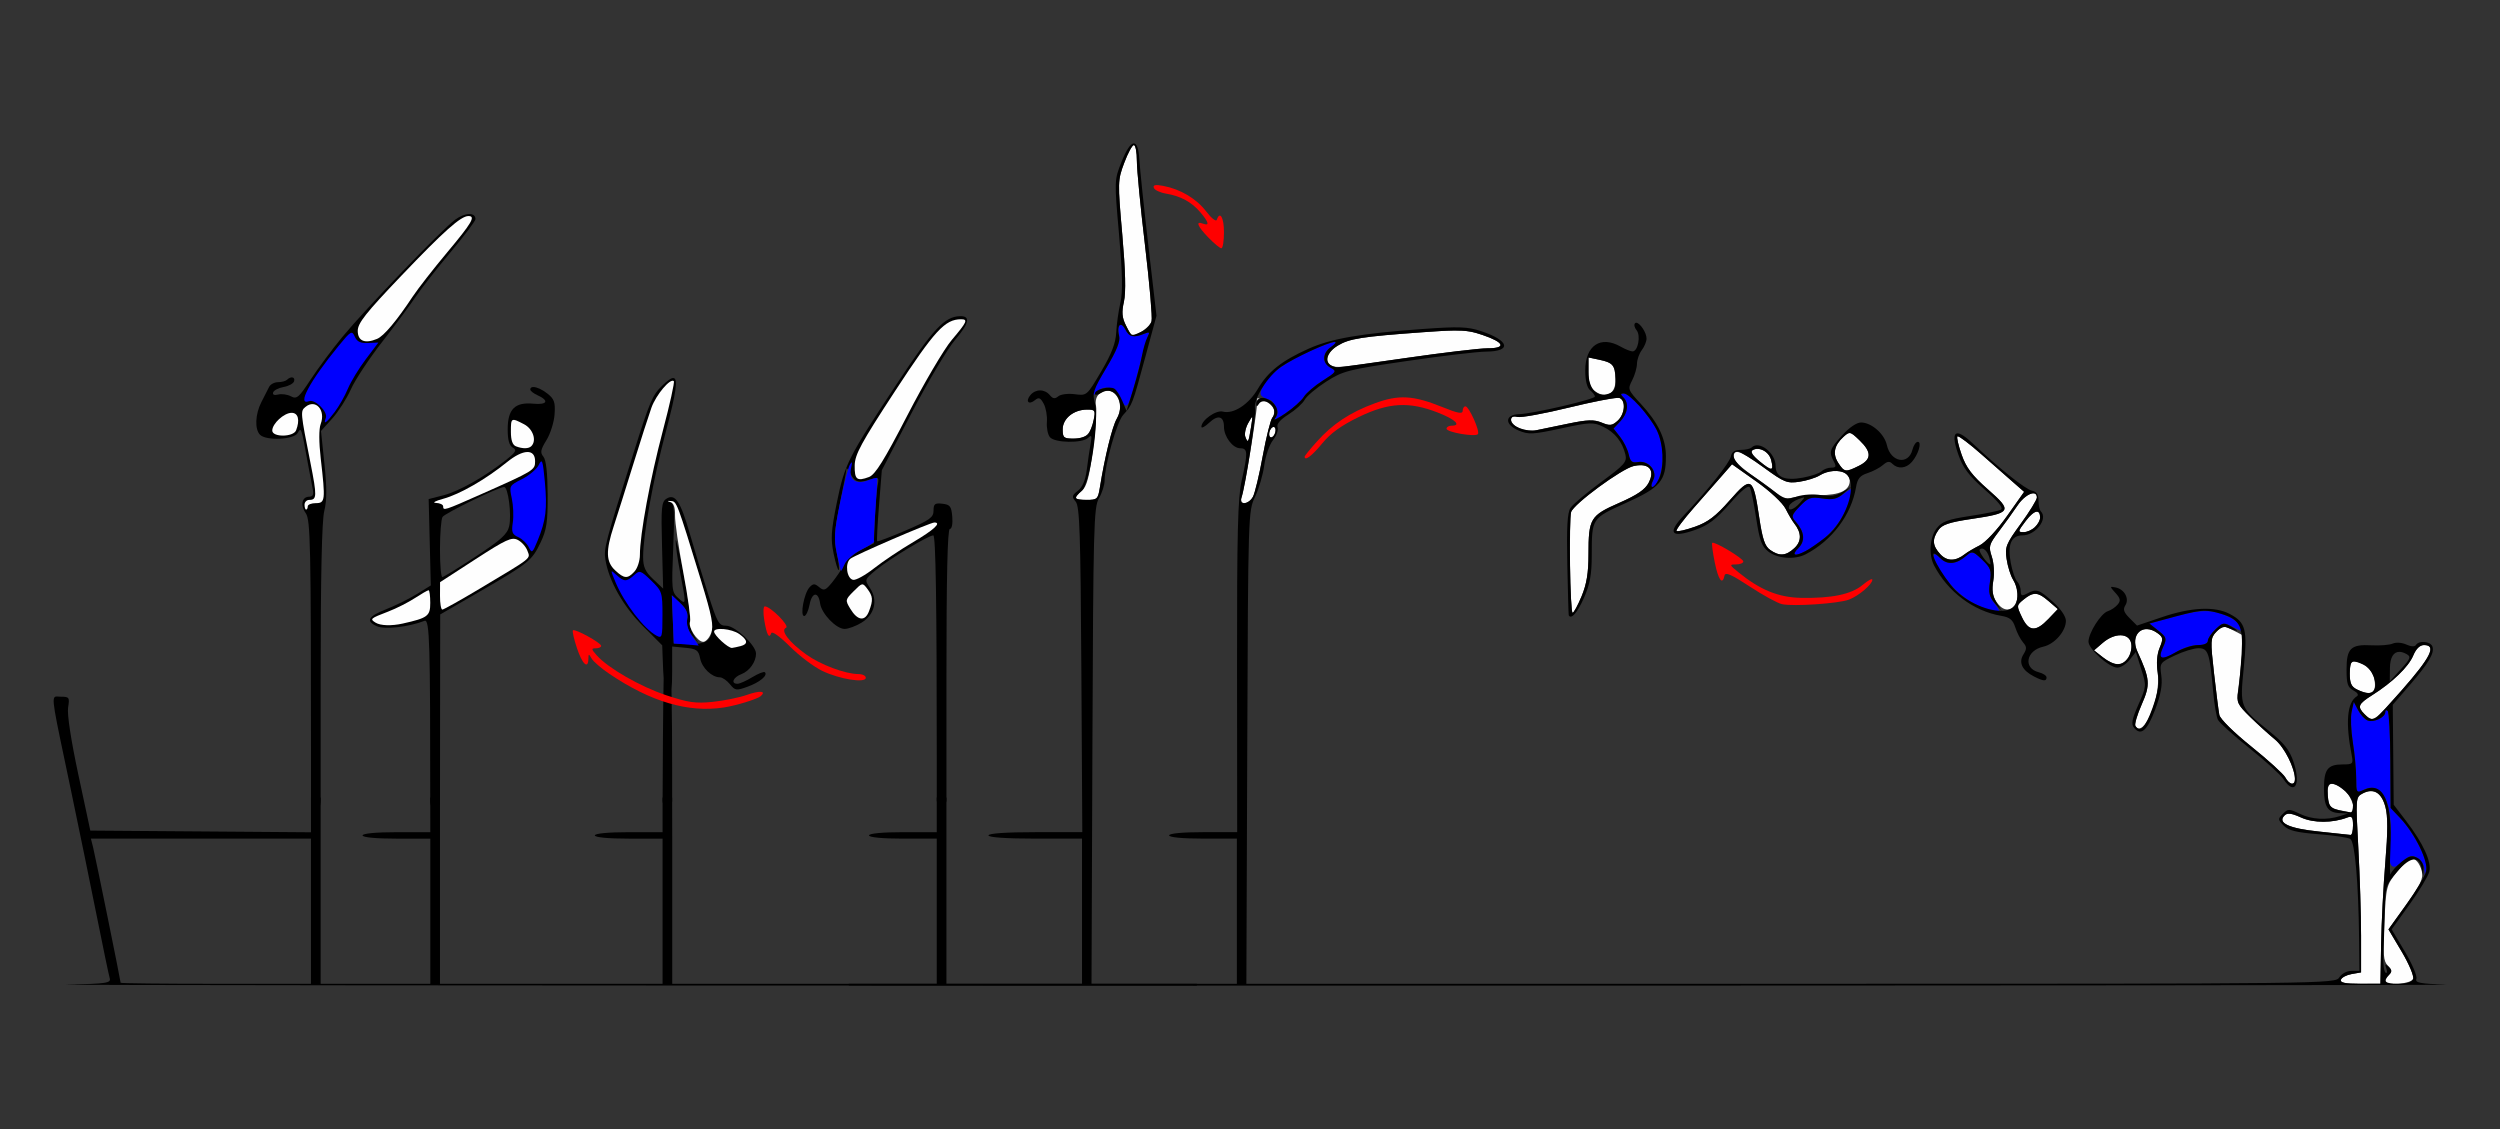<?xml version="1.0" encoding="UTF-8" standalone="no"?>
<!-- Created with Inkscape (http://www.inkscape.org/) -->

<svg
   xmlns:dc="http://purl.org/dc/elements/1.1/"
   xmlns:cc="http://creativecommons.org/ns#"
   xmlns:rdf="http://www.w3.org/1999/02/22-rdf-syntax-ns#"
   xmlns:svg="http://www.w3.org/2000/svg"
   xmlns="http://www.w3.org/2000/svg"
   xmlns:sodipodi="http://sodipodi.sourceforge.net/DTD/sodipodi-0.dtd"
   xmlns:inkscape="http://www.inkscape.org/namespaces/inkscape"
   version="1.1"
   width="775"
   height="350"
   id="svg2"
   inkscape:version="0.91 r13725"
   sodipodi:docname="ub831001.svg">
  <rect width="100%" height="100%" fill="#333333" stroke="none"/>
  <sodipodi:namedview
     pagecolor="#a8a8a8"
     bordercolor="#666666"
     borderopacity="1"
     objecttolerance="10"
     gridtolerance="10"
     guidetolerance="10"
     inkscape:pageopacity="0"
     inkscape:pageshadow="2"
     inkscape:window-width="1458"
     inkscape:window-height="893"
     id="namedview11"
     showgrid="false"
     inkscape:zoom="0.62421872"
     inkscape:cx="225.47239"
     inkscape:cy="108.47875"
     inkscape:window-x="0"
     inkscape:window-y="0"
     inkscape:window-maximized="0"
     inkscape:current-layer="svg2" />
  <defs
     id="defs6" />
  <g
     id="g4371"
     transform="translate(86.43,19.542)">
    <path
       sodipodi:nodetypes="cscssssssccccssssscsscsssssssscsssscssssssscssssssssssssssssssssssssscssssssscssscsssssssssssssssssssssscsscsssssssscsscssssssssscsssssccsssscssssssssssscsssssssssssscssssssssssssssssssssssscssssssssssssssssscss"
       d="m 639.249,284.178 c 0.229,-0.688 1.729,-1.48 3.333,-1.762 l 2.917,-0.512 0,-11.488 c 0,-6.319 -0.383,-18.536 -0.851,-27.149 -0.837,-15.401 -0.816,-15.68 1.288,-16.805 3.393,-1.816 5.896,-0.369 7.1,4.104 0.777,2.886 0.773,7.724 -0.017,17.19 -0.604,7.245 -1.193,18.685 -1.309,25.421 l -0.211,12.248 -6.333,0.002 c -4.622,0.001 -6.221,-0.336 -5.918,-1.248 z m 13.751,0.45 c 0,-0.44 0.543,-1.343 1.207,-2.007 0.943,-0.943 0.853,-1.562 -0.412,-2.826 -1.374,-1.374 -1.536,-3.377 -1.075,-13.243 0.534,-11.409 0.607,-11.703 3.979,-15.874 1.889,-2.337 3.742,-4.243 4.118,-4.235 1.546,0.035 2.913,1.639 3.524,4.137 0.529,2.165 -0.362,4.061 -4.851,10.317 l -5.499,7.665 4.114,6.926 c 2.269,3.82 3.855,7.601 3.536,8.433 C 661.033,285.504 653,286.162 653,284.628 Z M 632.5,238.244 c -9.329,-0.948 -13.046,-2.67 -10.74,-4.976 0.899,-0.899 2.114,-0.75 5.18,0.632 3.888,1.753 9.736,1.74 14.356,-0.033 1.381,-0.53 1.705,-0.064 1.705,2.453 0,1.709 -0.338,3.046 -0.75,2.972 -0.412,-0.074 -4.8,-0.546 -9.75,-1.049 z m 6,-6.689 c -2.606,-0.553 -3.041,-1.128 -3.31,-4.382 -0.364,-4.394 1.111,-4.87 5.176,-1.673 2.383,1.874 3.834,7.117 1.885,6.809 -0.412,-0.065 -2.1,-0.405 -3.75,-0.754 z m -16.473,-10.076 c -0.574,-1.072 -5.315,-5.385 -10.538,-9.585 -5.434,-4.371 -9.678,-8.562 -9.923,-9.801 -0.236,-1.191 -0.98,-7.032 -1.654,-12.981 -1.177,-10.39 -1.145,-10.896 0.801,-12.843 1.933,-1.933 2.173,-1.95 5.229,-0.37 l 3.202,1.656 -0.622,6.687 c -0.342,3.678 -0.867,8.391 -1.167,10.474 -0.497,3.458 -0.166,4.157 3.8,8.034 2.389,2.336 5.821,5.451 7.625,6.924 4.145,3.382 8.107,13.755 5.254,13.755 -0.531,0 -1.434,-0.877 -2.008,-1.949 z m -46.486,-15.984 c -0.317,-0.513 0.566,-3.515 1.962,-6.672 2.719,-6.149 2.584,-7.853 -1.292,-16.264 -2.477,-5.376 1.603,-9.181 6.222,-5.803 1.715,1.254 1.782,1.737 0.627,4.524 -0.835,2.015 -1.05,4.739 -0.607,7.691 1.125,7.503 -4.37,20.639 -6.912,16.525 z m 71.03,-3.639 c -2.315,-2.315 -1.983,-3.143 2.356,-5.883 6.301,-3.978 11.267,-8.766 12.735,-12.28 0.892,-2.134 2.053,-3.266 3.351,-3.266 3.971,0 2.123,3.753 -6.895,14 -8.827,10.031 -8.899,10.076 -11.547,7.429 z M 644.25,194.207 c -1.755,-0.847 -2.25,-1.931 -2.25,-4.932 0,-2.116 0.429,-3.847 0.953,-3.847 2.728,0 6.01,2.554 6.572,5.114 1.032,4.699 -0.674,5.884 -5.275,3.666 z m -78.754,-9.961 -2.774,-2.182 2.695,-2.318 c 3.726,-3.205 8.196,-3.123 8.824,0.163 0.573,2.999 -1.675,6.519 -4.163,6.519 -0.995,0 -3.057,-0.982 -4.582,-2.182 z m -25.131,-12.461 c -1.701,-3.584 -1.692,-3.674 0.564,-5.5 3.018,-2.444 4.396,-2.343 7.765,0.566 l 2.806,2.423 -2.937,3.077 c -3.89,4.075 -6.067,3.925 -8.198,-0.566 z M 400.27,155.678 c -0.088,-8.113 0.066,-15.523 0.342,-16.469 0.722,-2.47 15.675,-13.466 19.436,-14.292 4.674,-1.027 6.676,1.208 4.629,5.167 -1.104,2.136 -3.533,3.798 -9.172,6.276 -8.982,3.947 -9.505,4.829 -9.505,16 0,5.693 -0.577,9.189 -2.133,12.935 -1.173,2.823 -2.427,5.133 -2.785,5.133 -0.358,0 -0.724,-6.638 -0.812,-14.75 z m 132.159,11.283 c -1.175,-1.794 -1.432,-3.562 -0.939,-6.479 0.385,-2.279 0.187,-5.5 -0.459,-7.456 -1.053,-3.19 -0.893,-3.765 2.166,-7.804 1.816,-2.398 4.427,-6.03 5.802,-8.07 2.418,-3.587 6,-5.051 6,-2.452 0,0.699 -2.247,4.353 -4.993,8.12 -4.596,6.304 -4.944,7.177 -4.382,10.979 0.336,2.272 1.233,5.127 1.993,6.345 3.919,6.282 -1.164,12.961 -5.188,6.818 z m -17.351,-14.679 c -2.458,-2.639 -2.617,-4.64 -0.596,-7.525 1.158,-1.654 3.352,-2.394 10.037,-3.389 12.67,-1.885 12.994,-2.441 5.342,-9.169 -4.948,-4.351 -6.766,-6.745 -8.185,-10.775 -1.003,-2.85 -1.59,-5.415 -1.304,-5.701 0.286,-0.286 3.582,2.179 7.324,5.478 3.742,3.299 8.279,7.287 10.082,8.862 l 3.277,2.865 -5.309,7.5 c -3.04,4.295 -6.679,8.191 -8.515,9.118 -1.763,0.89 -3.773,2.072 -4.468,2.628 -2.906,2.326 -5.583,2.363 -7.683,0.109 z m -52.75,-1.336 c -1.654,-1.158 -2.394,-3.352 -3.389,-10.037 -1.885,-12.67 -2.441,-12.994 -9.169,-5.342 -4.351,4.948 -6.745,6.766 -10.775,8.185 -2.85,1.003 -5.415,1.59 -5.701,1.304 -0.286,-0.286 2.179,-3.582 5.478,-7.324 3.299,-3.742 7.287,-8.279 8.862,-10.082 l 2.865,-3.277 7.5,5.309 c 4.295,3.04 8.191,6.679 9.118,8.515 0.89,1.763 2.072,3.773 2.628,4.468 2.326,2.906 2.363,5.583 0.109,7.683 -2.639,2.458 -4.64,2.617 -7.525,0.596 z m 79.232,-9.008 C 544.145,138.548 546,138.121 546,140.915 c 0,2.008 -2.843,4.512 -5.122,4.512 -1.842,0 -1.795,-0.242 0.683,-3.49 z m -243.064,-7.498 c 1.175,-3.703 5.297,-29.507 4.835,-30.269 -0.252,-0.417 0.67,-0.243 2.05,0.385 2.952,1.345 4.068,3.625 2.625,5.364 -0.565,0.681 -1.907,6.024 -2.982,11.873 -1.075,5.849 -2.436,11.534 -3.024,12.635 -1.442,2.695 -4.359,2.706 -3.504,0.013 z M 247,134.838 c 0,-0.324 0.877,-1.337 1.948,-2.25 1.497,-1.276 2.29,-4.207 3.423,-12.66 0.811,-6.05 1.248,-12.152 0.971,-13.561 -0.314,-1.596 0.074,-3.04 1.029,-3.833 4.107,-3.408 8.385,2.623 5.439,7.667 -1.446,2.475 -3.739,11.77 -5.299,21.476 -0.561,3.493 -0.839,3.75 -4.057,3.75 -1.9,0 -3.455,-0.265 -3.455,-0.59 z m 218.21,-0.657 c -0.628,-0.756 -4.082,-3.369 -7.676,-5.806 C 453.647,125.739 451,123.231 451,122.186 c 0,-2.81 2.085,-2.092 9.391,3.235 6.304,4.596 7.177,4.944 10.979,4.382 2.272,-0.336 5.127,-1.233 6.345,-1.993 3.869,-2.414 9.285,-1.479 9.285,1.603 0,3.071 -2.977,4.513 -9.406,4.558 -3.352,0.023 -7.252,0.39 -8.668,0.814 -1.756,0.526 -2.937,0.335 -3.715,-0.603 z m -6.118,-10.678 c -2.233,-1.823 -2.998,-3.016 -2.235,-3.488 1.976,-1.221 5.107,0.423 5.76,3.025 0.885,3.525 0.318,3.599 -3.525,0.462 z m 24.348,0.473 c -1.826,-2.787 -1.295,-5.465 1.603,-8.088 1.932,-1.749 2.081,-1.717 4.974,1.055 3.824,3.664 3.775,5.942 -0.171,7.91 -4.134,2.062 -4.514,2.01 -6.406,-0.878 z m -183.812,-8.076 c -0.34,-0.887 0.059,-2.819 0.887,-4.293 1.498,-2.667 1.502,-2.66 0.863,1.32 -0.768,4.777 -0.943,5.075 -1.749,2.973 z M 243,113.543 c 0,-3.352 3.429,-6.115 7.59,-6.115 2.451,0 2.611,0.248 2.029,3.155 -0.893,4.463 -2.369,5.845 -6.242,5.845 -3.056,0 -3.378,-0.274 -3.378,-2.885 z m 64,1.503 c 0,-0.825 0.45,-1.778 1,-2.118 0.55,-0.34 1,0.057 1,0.882 0,0.825 -0.45,1.778 -1,2.118 -0.55,0.34 -1,-0.057 -1,-0.882 z m 77.75,-1.76 c -3.202,-1.194 -3.893,-4.391 -0.772,-3.575 1.088,0.284 8.34,-1.041 16.117,-2.945 7.777,-1.904 14.762,-3.224 15.522,-2.932 2.036,0.781 1.682,5.013 -0.592,7.07 -1.692,1.531 -2.397,1.612 -4.922,0.566 -2.388,-0.989 -4.374,-0.926 -10.456,0.332 -4.129,0.854 -8.552,1.768 -9.828,2.031 -1.276,0.263 -3.557,0.017 -5.069,-0.547 z m 23.366,-11.49 C 406.492,100.659 406,99.263 406,95.791 l 0,-4.523 3.25,0.685 c 4.336,0.914 4.988,1.679 5.13,6.019 0.146,4.474 -2.783,6.262 -6.264,3.824 z M 326.25,93.765 c -2.32,-0.936 -1.271,-4.162 2,-6.151 3.619,-2.201 7.284,-2.78 26.411,-4.169 11.648,-0.846 13.768,-0.75 18.442,0.839 6.832,2.322 7.535,4.144 1.599,4.144 -2.456,0 -13.796,1.35 -25.202,3 -21.97,3.178 -21.327,3.114 -23.25,2.338 z M 262.594,81.316 c -1.205,-2.416 -1.341,-4.057 -0.606,-7.337 0.647,-2.888 0.484,-9.49 -0.516,-20.863 -1.428,-16.239 -1.413,-16.771 0.604,-22.163 1.137,-3.039 2.485,-5.525 2.995,-5.525 0.51,0 0.928,2.224 0.928,4.942 0,2.718 1.14,14.53 2.534,26.25 1.394,11.72 2.304,22.244 2.024,23.387 -0.408,1.661 -4.173,4.421 -6.032,4.421 -0.209,0 -1.078,-1.4 -1.932,-3.112 z"
       id="path2997"
       style="fill:#fefefe"
       inkscape:connector-curvature="0" />
    <path
       sodipodi:nodetypes="sssssscssssssssssssssssssssssssssssss"
       d="m 466.008,167.752 c -1.37,-0.289 -5.87,-2.748 -10,-5.463 -5.733,-3.769 -7.585,-4.573 -7.832,-3.399 -0.656,3.118 -1.931,1.385 -3.039,-4.129 -0.626,-3.117 -0.981,-5.823 -0.79,-6.015 0.601,-0.601 9.652,4.806 9.652,5.767 0,0.503 -1.012,0.917 -2.25,0.919 -2.129,0.005 -2.089,0.136 0.75,2.445 6.697,5.447 12.377,7.771 19.345,7.913 9.529,0.194 15.685,-1.096 19.151,-4.012 1.653,-1.391 3.005,-2.117 3.005,-1.614 0,1.434 -4.218,5.023 -7.255,6.174 -3.234,1.225 -17.141,2.173 -20.737,1.414 z M 318,122.009 c 0,-0.23 1.688,-2.306 3.75,-4.613 4.936,-5.521 10.35,-9.103 18.017,-11.921 7.44,-2.735 11.913,-2.481 20.983,1.19 4.77,1.931 6.25,2.202 6.25,1.146 0,-0.761 0.382,-1.384 0.848,-1.384 1.129,0 4.635,7.85 3.855,8.631 C 370.783,115.978 362,114.446 362,113.366 c 0,-0.516 0.675,-0.939 1.5,-0.939 3.257,0 1.211,-1.969 -4.25,-4.09 -8.894,-3.454 -15.18,-3.098 -24.44,1.385 -5.435,2.631 -8.769,5.04 -11.37,8.214 C 320.278,121.794 318,123.5 318,122.009 Z M 288.196,54.13 c -3.436,-3.545 -4.109,-5.267 -1.696,-4.341 2.087,0.801 1.816,-0.402 -0.786,-3.483 -2.704,-3.201 -6.11,-5.065 -10.632,-5.817 -1.88,-0.313 -3.603,-1.125 -3.83,-1.806 -0.299,-0.897 0.502,-1.063 2.918,-0.602 5.389,1.028 10.293,3.953 13.351,7.963 1.572,2.061 3.036,3.216 3.252,2.566 C 291.74,45.708 293,47.869 293,52.428 c 0,2.75 -0.362,5 -0.804,5 -0.442,0 -2.242,-1.484 -4,-3.298 z"
       id="path2993"
       style="fill:#fe0000"
       inkscape:connector-curvature="0" />
    <path
       sodipodi:nodetypes="csssscsscssssscssccccsscssscsscsccsssssssssssssssssssscssssssssscssssssssssssssssss"
       d="m 665.136,249.713 c -0.075,-1.218 -1.079,-2.719 -2.231,-3.336 -1.727,-0.924 -2.503,-0.737 -4.426,1.07 -3.649,3.428 -4.761,1.764 -3.985,-5.963 1.198,-11.925 -2.587,-19.217 -8.368,-16.123 -2.031,1.087 -2.127,0.922 -2.134,-3.647 -0.004,-2.632 -0.475,-7.666 -1.046,-11.187 -0.571,-3.521 -0.738,-7.77 -0.371,-9.442 l 0.668,-3.04 1.348,2.573 c 0.742,1.415 2.069,2.85 2.951,3.188 1.892,0.726 5.458,-0.96 5.458,-2.58 0,-0.622 0.338,-0.794 0.75,-0.381 0.412,0.412 0.785,7.35 0.828,15.417 l 0.078,14.667 2.929,3.096 c 4.176,4.414 8.631,13.009 8.119,15.665 l -0.432,2.239 -0.136,-2.215 z M 583,183.975 c 0,-0.249 0.547,-1.654 1.216,-3.122 1.104,-2.423 0.961,-2.872 -1.552,-4.876 l -2.768,-2.207 8.141,-2.231 c 8.371,-2.294 11.864,-2.197 17.092,0.472 1.446,0.738 2.896,2.04 3.223,2.891 0.531,1.383 0.265,1.378 -2.481,-0.042 -2.929,-1.515 -3.189,-1.483 -5.473,0.663 -1.319,1.239 -2.398,2.849 -2.398,3.578 0,0.828 -1.221,1.328 -3.25,1.332 -1.788,0.004 -4.6,0.901 -6.25,1.993 -2.783,1.843 -5.5,2.608 -5.5,1.547 z m -56.552,-15.961 c -4.729,-2.151 -9.488,-6.898 -12.303,-12.271 -1.789,-3.414 -1.347,-4.518 0.906,-2.265 2.229,2.229 5.051,1.94 8.216,-0.84 1.62,-1.423 2.019,-1.311 4.779,1.333 2.672,2.56 2.943,3.343 2.404,6.936 -0.485,3.233 -0.173,4.603 1.544,6.785 2.653,3.372 1.329,3.449 -5.546,0.321 z m -55.397,-17.638 c 2.229,-2.229 1.94,-5.051 -0.84,-8.216 -1.423,-1.62 -1.311,-2.019 1.333,-4.779 2.56,-2.672 3.343,-2.943 6.936,-2.404 3.233,0.485 4.603,0.173 6.785,-1.544 3.348,-2.634 3.421,-1.616 0.376,5.269 -2.228,5.038 -6.759,9.663 -12.326,12.58 -3.414,1.789 -4.518,1.347 -2.265,-0.906 z m -45.007,-21.032 c 1.478,-2.762 -1.452,-6.263 -4.72,-5.639 -1.783,0.341 -2.355,-0.137 -2.847,-2.379 -0.339,-1.543 -1.539,-3.978 -2.666,-5.411 l -2.05,-2.606 2.119,-2.256 c 2.359,-2.511 2.742,-5.604 0.919,-7.427 -0.933,-0.933 -0.908,-1.2 0.115,-1.2 1.783,0 7.812,6.647 10.169,11.21 1.054,2.041 1.916,5.732 1.916,8.203 0,4.629 -1.653,9.587 -3.196,9.587 -0.481,0 -0.373,-0.937 0.24,-2.083 z M 308.855,110.103 c 0.968,-1.166 1.012,-2.056 0.179,-3.611 -0.608,-1.135 -1.426,-2.071 -1.819,-2.079 -0.393,-0.008 -1.32,-0.399 -2.059,-0.867 -1.114,-0.706 -1.084,-1.356 0.18,-3.8 1.82,-3.52 7.025,-7.239 15.038,-10.746 6.621,-2.897 9.167,-3.339 5.848,-1.014 -2.792,1.956 -2.862,5.031 -0.146,6.484 1.958,1.048 1.817,1.275 -2.463,3.99 -2.497,1.583 -5.118,3.832 -5.826,4.998 -0.708,1.166 -3.296,3.486 -5.751,5.156 -2.455,1.67 -3.887,2.341 -3.181,1.49 z M 261,104.076 c -1.719,-3.607 -4.962,-4.544 -7.375,-2.13 -2.739,2.739 -1.799,0.327 2.93,-7.518 3.198,-5.305 4.355,-8.172 3.953,-9.796 -0.833,-3.364 0.509,-4.795 1.915,-2.042 1.217,2.382 2.578,2.672 5.992,1.28 1.291,-0.527 1.693,-0.424 1.236,0.316 -0.373,0.603 -1.768,5.393 -3.1,10.644 -3.153,12.429 -3.644,13.247 -5.55,9.247 z"
       id="path2991"
       style="fill:#0000fe"
       inkscape:connector-curvature="0" />
    <path
       sodipodi:nodetypes="sssssssssssssssssssscsssccccccsssccssccccsssssssssssscccsssssccssscssssssssssssssssssssccssscccccsscscccsssssssssssssssssssssssssssscssssssssssssssssccsssssssssssssssssssssssssssssssssssssccssscssssssscccsssssssssssssssssscssscsssssssssssssssssssssssssscsssscssssssssssssssssssssssssssssssssscscccsssssssccsscsssssssccsssssccssssssscsccssssssssscssssssccssssscccssssssscsssssssscssscsssccsssscscssscccssssscsssssssscccsccscccsssssssssssssssssssssscccssssssssssssscccsssssssssscccsssssssccssssccsscccsssscssscccsscsscsccsscssssscccsccsssssssscsss"
       inkscape:connector-curvature="0"
       id="path2989"
       d="m 264.963,24.922 c -0.969,0.121 -2.254,2.027 -3.711,5.697 -2.254,5.68 -2.255,5.723 -0.787,22.412 1.086,12.347 1.195,17.922 0.418,21.309 -0.579,2.523 -1.155,6.646 -1.281,9.162 -0.167,3.343 -1.424,6.603 -4.666,12.113 -4.434,7.535 -4.437,7.539 -8.176,7.045 -2.085,-0.275 -4.35,0.013 -5.117,0.65 -1.052,0.873 -1.674,0.785 -2.633,-0.371 -1.611,-1.942 -4.413,-1.936 -6.029,0.012 -1.612,1.942 -0.501,3.153 1.426,1.555 1.181,-0.98 1.691,-0.772 2.713,1.107 0.692,1.273 1.136,3.8 0.988,5.615 -0.148,1.815 0.272,3.953 0.934,4.75 1.499,1.806 10.038,1.949 11.865,0.199 1.065,-1.02 1.205,-0.698 0.764,1.75 -0.298,1.65 -0.829,5.25 -1.18,8 -0.432,3.389 -1.322,5.534 -2.764,6.656 -1.891,1.472 -1.967,1.85 -0.678,3.402 1.216,1.465 1.498,9.88 1.744,52.094 l 0.293,50.348 -14.543,0 c -9.029,0 -14.543,0.379 -14.543,1 0,0.621 5.5,1 14.5,1 l 14.5,0 0,22.5 0,22.5 -45.5,0 -26.785,0 0,0.52 c 49.399,0.029 104.315,0.051 167.285,0.053 185.625,0.005 333.133,-0.137 327.795,-0.316 -8.047,-0.271 -9.609,-0.579 -9.141,-1.799 0.311,-0.809 -1.286,-4.587 -3.549,-8.396 l -4.115,-6.926 5.516,-7.688 c 3.034,-4.228 5.799,-8.815 6.145,-10.191 0.762,-3.037 -1.85,-8.752 -7.205,-15.756 l -3.822,-5 -0.146,-15.5 -0.145,-15.5 5.18,-6 c 6.023,-6.977 7.855,-10.098 7.096,-12.078 -0.616,-1.606 -4.177,-1.927 -5.084,-0.459 -0.374,0.606 -1.486,0.555 -2.996,-0.133 -1.352,-0.616 -3.191,-0.743 -4.213,-0.293 -0.998,0.44 -3.967,0.681 -6.598,0.537 -6.397,-0.351 -7.717,0.934 -7.717,7.514 0,4.432 0.364,5.537 2.135,6.484 1.301,0.696 1.716,1.401 1.062,1.805 -3.043,1.881 -3.585,8.191 -1.58,18.373 0.505,2.564 0.313,2.75 -2.838,2.75 -4.608,0 -5.779,1.521 -5.779,7.5 0,5.667 1.162,7.452 4.949,7.6 l 2.551,0.1 -2.5,0.801 c -4.187,1.341 -8.75,1.086 -12.486,-0.695 -3.341,-1.593 -3.655,-1.593 -5.252,0.004 -1.598,1.598 -1.581,1.815 0.273,3.67 1.522,1.522 3.945,2.124 10.637,2.639 4.767,0.366 9.266,1.035 9.998,1.486 1.428,0.881 2.533,13.507 2.725,31.146 l 0.105,9.75 -2.492,0 c -1.409,0 -3.034,0.869 -3.74,2 -1.241,1.987 -2.332,2 -170.033,2 l -168.785,0 0.275,-73.25 c 0.273,-72.626 0.295,-73.288 2.428,-77.75 1.183,-2.475 2.46,-6.853 2.84,-9.73 0.379,-2.877 1.593,-6.378 2.695,-7.779 1.102,-1.402 1.749,-3.213 1.438,-4.025 -0.372,-0.969 0.784,-2.33 3.361,-3.957 2.16,-1.364 4.427,-3.41 5.035,-4.547 0.609,-1.137 3.608,-3.667 6.666,-5.623 5.239,-3.351 6.691,-3.722 25.186,-6.42 10.795,-1.575 21.738,-2.875 24.318,-2.891 8.164,-0.048 7.35,-3.438 -1.529,-6.369 -4.1,-1.353 -6.847,-1.453 -18,-0.652 -19.242,1.381 -28.379,2.959 -35.441,6.123 -8.319,3.727 -12.581,7.105 -15.713,12.449 -2.833,4.835 -7.56,7.903 -10.848,7.043 C 290.538,107.494 286,110.714 286,112.775 c 0,0.55 1.091,-0.024 2.426,-1.277 2.726,-2.561 4.574,-2.05 4.574,1.266 0,3.075 2.723,6.664 5.057,6.664 2.34,0 2.397,1.316 0.43,10 -1.196,5.28 -1.466,16.116 -1.434,57.75 l 0.041,51.25 -10.547,0 c -6.365,0 -10.547,0.397 -10.547,1 0,0.603 4.167,1 10.5,1 l 10.5,0 0,22.5 0,22.5 -22.531,0 -22.531,0 0.281,-73.75 c 0.259,-68.019 0.417,-73.983 2.025,-76.75 0.959,-1.65 1.75,-4.125 1.758,-5.5 0.027,-4.848 3.773,-18.132 5.725,-20.303 2.883,-3.205 2.888,-3.223 6.781,-17.592 l 3.574,-13.189 -2.516,-21.709 c -1.384,-11.939 -2.642,-23.957 -2.793,-26.707 -0.19,-3.465 -0.842,-5.127 -1.811,-5.006 z m 0.109,0.506 c 0.51,0 0.928,2.224 0.928,4.941 0,2.718 1.14,14.53 2.533,26.25 1.394,11.72 2.306,22.244 2.025,23.387 -0.28,1.143 -1.668,2.606 -3.082,3.25 -3.36,1.531 -3.099,1.635 -4.883,-1.939 -1.205,-2.416 -1.341,-4.058 -0.605,-7.338 0.647,-2.888 0.484,-9.49 -0.516,-20.863 -1.428,-16.239 -1.414,-16.77 0.604,-22.162 1.137,-3.039 2.486,-5.525 2.996,-5.525 z m 155.783,55.08 c -0.16,-0.013 -0.301,0.032 -0.416,0.146 -0.398,0.398 -0.191,1.369 0.461,2.154 1.387,1.671 0.436,6.637 -1.26,6.584 -0.628,-0.019 -2.266,-0.679 -3.641,-1.465 -6.238,-3.566 -11,-0.373 -11,7.377 0,3.116 0.542,5.328 1.5,6.123 0.825,0.685 1.5,1.565 1.5,1.957 0,0.863 -19.291,5.35 -23.486,5.463 -4.486,0.121 -4.605,3.226 -0.195,5.068 3.131,1.308 4.427,1.245 13.201,-0.645 9.045,-1.948 9.964,-1.984 13.057,-0.51 3.578,1.706 5.933,4.672 6.883,8.666 0.527,2.217 -0.332,3.179 -7.57,8.494 -4.49,3.297 -8.751,6.897 -9.469,8 -0.97,1.49 -1.223,5.993 -0.986,17.506 0.176,8.525 0.375,15.613 0.443,15.75 0.718,1.453 2.68,-0.763 4.678,-5.279 1.898,-4.292 2.448,-7.255 2.459,-13.25 0.021,-11.612 -0.089,-11.443 10.641,-16.291 C 428.289,131.553 430,129.554 430,121.937 c 0,-5.505 -2.386,-10.474 -7.867,-16.385 -3.925,-4.233 -4.008,-4.465 -2.594,-7.199 0.804,-1.554 1.475,-3.862 1.492,-5.127 0.018,-1.265 0.693,-3.173 1.5,-4.24 C 423.339,87.919 424,86.317 424,85.428 c 0,-1.88 -2.024,-4.828 -3.145,-4.92 z m -159.877,0.631 c 0.398,-0.025 0.916,0.42 1.443,1.451 1.212,2.373 2.583,2.671 5.945,1.297 1.59,-0.65 1.72,-0.481 0.881,1.139 -0.542,1.046 -1.298,3.637 -1.682,5.758 -0.383,2.12 -1.613,6.825 -2.734,10.455 l -2.039,6.602 -1.299,-3.086 c -0.714,-1.697 -1.818,-3.408 -2.453,-3.801 C 257.551,100.032 253,101.163 253,102.455 c 0,0.589 0.755,0.519 1.867,-0.176 4.298,-2.684 7.787,3.049 4.883,8.025 -1.393,2.387 -3.698,11.789 -5.238,21.373 -0.561,3.493 -0.838,3.75 -4.057,3.75 -3.961,0 -4.236,-0.515 -1.508,-2.84 2.529,-2.155 5.486,-22.163 4.027,-27.25 -0.842,-2.936 -0.467,-4.075 3.576,-10.846 3.182,-5.328 4.351,-8.244 3.953,-9.861 -0.517,-2.104 -0.189,-3.45 0.475,-3.492 z m 103.404,1.781 c 3.876,-0.039 5.8,0.37 8.721,1.363 6.832,2.322 7.533,4.145 1.598,4.145 -2.456,0 -13.796,1.35 -25.201,3 -11.405,1.65 -21.022,2.965 -21.369,2.922 -4.176,-0.522 -4.111,-4.163 0.119,-6.736 3.619,-2.201 7.284,-2.779 26.41,-4.168 4.368,-0.317 7.397,-0.502 9.723,-0.525 z m -37.035,3.508 c 0.604,0 0.097,0.7 -1.125,1.557 -2.792,1.956 -2.862,5.031 -0.146,6.484 1.958,1.048 1.817,1.276 -2.463,3.99 -2.497,1.583 -5.118,3.832 -5.826,4.998 -0.708,1.166 -3.296,3.486 -5.752,5.156 -2.455,1.67 -3.91,2.369 -3.232,1.553 1.502,-1.81 0.624,-4.439 -1.941,-5.812 -2.089,-1.118 -3.87,-0.477 -3.846,1.383 0.011,0.848 0.25,0.822 0.83,-0.092 0.987,-1.555 3.772,-0.654 4.594,1.486 0.327,0.852 0.132,2.108 -0.434,2.789 -0.565,0.681 -1.906,6.024 -2.98,11.873 -1.075,5.849 -2.436,11.534 -3.025,12.635 -1.271,2.374 -4.517,2.791 -3.625,0.465 1.211,-3.156 4.727,-25.966 4.271,-27.709 -0.717,-2.742 3.907,-10.179 8.119,-13.061 3.937,-2.693 14.717,-7.695 16.582,-7.695 z M 406,91.269 l 3.25,0.684 c 4.336,0.914 4.987,1.68 5.129,6.02 0.095,2.905 -0.331,3.855 -2.014,4.494 C 408.672,103.868 406,101.066 406,95.791 Z m 10.916,11.158 c 1.783,0 7.812,6.648 10.168,11.211 2.15,4.162 2.509,11.396 0.756,15.242 -0.638,1.401 -1.554,2.547 -2.035,2.547 -0.481,0 -0.373,-0.938 0.24,-2.084 1.478,-2.762 -1.454,-6.263 -4.721,-5.639 -1.783,0.341 -2.353,-0.137 -2.846,-2.379 -0.339,-1.543 -1.539,-3.977 -2.666,-5.41 l -2.051,-2.605 2.119,-2.256 c 2.359,-2.511 2.743,-5.605 0.92,-7.428 -0.933,-0.933 -0.908,-1.199 0.115,-1.199 z m -1.865,1.371 c 0.279,-0.012 0.471,-10e-4 0.566,0.035 2.036,0.781 1.682,5.013 -0.592,7.07 -1.692,1.531 -2.396,1.613 -4.922,0.566 -2.388,-0.989 -4.375,-0.926 -10.457,0.332 -4.129,0.854 -8.55,1.768 -9.826,2.031 C 386.685,114.48 382,112.62 382,110.728 c 0,-1.035 0.643,-1.367 1.979,-1.018 1.088,0.284 8.338,-1.041 16.115,-2.945 6.805,-1.666 13.004,-2.884 14.957,-2.967 z m -164.461,3.629 c 2.451,0 2.611,0.247 2.029,3.154 -0.347,1.735 -1.134,3.76 -1.748,4.5 -0.614,0.74 -2.636,1.346 -4.494,1.346 -3.056,0 -3.377,-0.274 -3.377,-2.885 0,-3.352 3.429,-6.115 7.59,-6.115 z m 51.104,2.324 c 0.199,-0.044 0.043,0.937 -0.316,3.176 -0.768,4.777 -0.942,5.074 -1.748,2.973 -0.34,-0.887 0.059,-2.819 0.887,-4.293 0.655,-1.167 1.023,-1.821 1.178,-1.855 z m 188.789,1.676 c -1.355,0 -3.686,1.59 -5.865,4.002 -3.905,4.323 -4.16,5.116 -2.582,8.064 0.849,1.586 0.704,1.934 -0.801,1.934 -1.009,0 -2.335,0.501 -2.947,1.113 -0.612,0.612 -3.218,1.506 -5.791,1.986 -5.666,1.059 -8.496,-0.152 -8.496,-3.635 0,-4.05 -5.124,-7.996 -7.422,-5.715 -0.416,0.412 -1.943,0.75 -3.395,0.75 -1.842,0 -2.758,0.604 -3.031,2 -0.391,1.998 -6.954,10.232 -14.541,18.246 -5.272,5.568 -4.068,7.196 3.391,4.586 4.092,-1.432 6.452,-3.212 10.793,-8.143 3.836,-4.357 5.771,-5.905 6.25,-5 0.382,0.721 1.26,5.036 1.951,9.588 1.033,6.806 1.703,8.628 3.766,10.25 2.784,2.19 8.192,2.583 11.555,0.84 8.166,-4.233 14.181,-12.238 15.617,-20.785 0.452,-2.687 1.215,-3.624 3.57,-4.381 1.648,-0.529 3.794,-1.658 4.77,-2.508 1.36,-1.185 2.047,-1.271 2.949,-0.369 1.691,1.691 4.228,1.448 6.004,-0.574 2.039,-2.321 3.207,-6.25 1.859,-6.25 -0.577,0 -1.321,1.093 -1.656,2.428 -1.229,4.897 -6.757,3.914 -7.926,-1.408 -0.767,-3.493 -4.797,-7.02 -8.021,-7.02 z m -182.094,1.379 c 0.359,0.007 0.611,0.385 0.611,1.004 0,0.825 -0.45,1.777 -1,2.117 -0.55,0.34 -1,-0.058 -1,-0.883 0,-0.825 0.45,-1.777 1,-2.117 0.138,-0.085 0.269,-0.123 0.389,-0.121 z m 178.545,1.891 c 0.697,-0.004 1.456,0.687 3.084,2.246 3.824,3.664 3.774,5.944 -0.172,7.912 -4.134,2.062 -4.514,2.009 -6.406,-0.879 -1.826,-2.787 -1.294,-5.465 1.604,-8.088 0.845,-0.765 1.349,-1.188 1.891,-1.191 z m 33.299,0.123 c -1.161,0.198 -1.033,2.414 0.436,6.609 1.432,4.092 3.212,6.452 8.143,10.793 4.357,3.836 5.905,5.771 5,6.25 -0.721,0.382 -5.036,1.26 -9.588,1.951 -6.806,1.033 -8.628,1.703 -10.25,3.766 -2.19,2.784 -2.583,8.192 -0.84,11.555 4.233,8.166 12.238,14.181 20.785,15.617 2.687,0.452 3.624,1.215 4.381,3.57 0.529,1.648 1.61,3.741 2.4,4.65 1.2,1.381 1.221,2.002 0.127,3.754 -1.566,2.508 -0.402,4.937 3.271,6.826 2.921,1.502 3.902,1.575 3.902,0.285 0,-0.54 -1.093,-1.255 -2.428,-1.59 -4.897,-1.229 -3.914,-6.757 1.408,-7.926 3.493,-0.767 7.02,-4.797 7.02,-8.021 0,-1.355 -1.59,-3.686 -4.002,-5.865 -4.323,-3.905 -5.116,-4.16 -8.064,-2.582 -1.586,0.849 -1.934,0.704 -1.934,-0.801 0,-1.009 -0.501,-2.335 -1.113,-2.947 -0.612,-0.612 -1.506,-3.218 -1.986,-5.791 -1.059,-5.666 0.152,-8.496 3.635,-8.496 4.05,0 7.996,-5.124 5.715,-7.422 -0.412,-0.416 -0.75,-1.943 -0.75,-3.395 0,-1.842 -0.604,-2.758 -2,-3.031 -1.998,-0.391 -10.232,-6.954 -18.246,-14.541 -2.436,-2.306 -4.119,-3.373 -5.021,-3.219 z m 0.227,0.881 c 0.611,0.048 3.728,2.408 7.236,5.5 3.742,3.299 8.28,7.286 10.082,8.861 l 3.277,2.865 -5.311,7.5 c -3.04,4.295 -6.68,8.191 -8.516,9.117 -1.763,0.89 -3.773,2.073 -4.467,2.629 -2.906,2.326 -5.583,2.362 -7.684,0.107 -2.458,-2.639 -2.616,-4.64 -0.596,-7.525 1.158,-1.654 3.353,-2.394 10.037,-3.389 12.67,-1.885 12.993,-2.439 5.342,-9.168 -4.948,-4.351 -6.767,-6.745 -8.186,-10.775 -1.003,-2.85 -1.59,-5.415 -1.305,-5.701 0.018,-0.018 0.047,-0.025 0.088,-0.021 z M 458.5,119.607 c 1.745,0.069 3.627,1.482 4.117,3.434 0.885,3.525 0.318,3.599 -3.525,0.463 -2.234,-1.823 -2.998,-3.017 -2.234,-3.488 0.494,-0.305 1.061,-0.431 1.643,-0.408 z m -6.229,0.82 c 0.699,0 4.353,2.246 8.119,4.992 6.304,4.596 7.177,4.945 10.979,4.383 2.272,-0.336 5.128,-1.232 6.346,-1.992 2.401,-1.498 6.131,-1.79 7.881,-0.617 1.187,0.796 1.727,2.32 1.766,4.199 l -2.578,1.568 c -1.976,1.202 -3.813,1.469 -6.73,0.977 -2.279,-0.385 -5.499,-0.189 -7.455,0.457 -3.19,1.053 -3.766,0.895 -7.805,-2.164 -2.398,-1.816 -6.03,-4.428 -8.07,-5.803 -3.587,-2.418 -5.051,-6 -2.451,-6 z m -1.771,3.945 7.5,5.311 c 4.295,3.04 8.191,6.68 9.117,8.516 0.89,1.763 2.073,3.773 2.629,4.467 2.326,2.906 2.362,5.583 0.107,7.684 -2.639,2.458 -4.64,2.616 -7.525,0.596 -1.654,-1.158 -2.394,-3.353 -3.389,-10.037 -1.885,-12.67 -2.439,-12.993 -9.168,-5.342 -4.351,4.948 -6.745,6.767 -10.775,8.186 -2.85,1.003 -5.415,1.59 -5.701,1.305 -0.286,-0.286 2.18,-3.582 5.479,-7.324 3.299,-3.742 7.286,-8.28 8.861,-10.082 z m -28.113,0.301 c 2.944,0.116 3.954,2.193 2.291,5.41 -1.104,2.136 -3.533,3.797 -9.172,6.275 -8.982,3.947 -9.506,4.829 -9.506,16 0,5.693 -0.576,9.189 -2.133,12.936 -1.173,2.823 -2.427,5.133 -2.785,5.133 -0.77,0 -1.201,-28.714 -0.469,-31.219 0.722,-2.47 15.675,-13.465 19.436,-14.291 0.876,-0.193 1.658,-0.271 2.338,-0.244 z m 64.975,6.756 c 0.081,4.775 -3.153,11.88 -7.969,15.656 -2.141,1.678 -4.875,3.568 -6.076,4.197 -3.414,1.789 -4.519,1.347 -2.266,-0.906 2.229,-2.229 1.941,-5.051 -0.84,-8.217 -1.423,-1.62 -1.31,-2.019 1.334,-4.779 2.564,-2.676 3.339,-2.943 6.959,-2.4 3.289,0.493 4.547,0.198 6.535,-1.531 z m 56.377,1.957 c 0.757,-0.066 1.262,0.338 1.262,1.312 0,0.699 -2.246,4.353 -4.992,8.119 -4.596,6.304 -4.945,7.177 -4.383,10.979 0.336,2.272 1.232,5.128 1.992,6.346 1.499,2.402 1.789,6.117 0.617,7.91 -0.778,1.191 -2.301,1.728 -4.184,1.762 l -1.584,-2.604 c -1.202,-1.976 -1.469,-3.813 -0.977,-6.73 0.385,-2.279 0.189,-5.499 -0.457,-7.455 -1.053,-3.19 -0.895,-3.766 2.164,-7.805 1.816,-2.398 4.428,-6.03 5.803,-8.07 1.511,-2.242 3.476,-3.654 4.738,-3.764 z m -71.064,1.305 c 0.417,-0.03 -0.007,0.447 -1.141,1.699 -2.007,2.218 -3.93,2.73 -3.314,0.883 0.212,-0.635 1.458,-1.551 2.771,-2.037 0.881,-0.326 1.434,-0.527 1.684,-0.545 z m 72.355,4.385 c 0.616,0.011 0.971,0.617 0.971,1.84 0,0.753 -0.708,2.075 -1.572,2.939 -0.864,0.864 -2.462,1.572 -3.551,1.572 -1.842,0 -1.794,-0.242 0.684,-3.49 1.454,-1.906 2.677,-2.875 3.469,-2.861 z m -16.977,11.447 c 0.841,0.078 1.797,1.223 2.232,2.889 0.29,1.109 0.414,2.016 0.275,2.016 -0.837,0 -3.775,-4.117 -3.287,-4.605 0.231,-0.231 0.499,-0.325 0.779,-0.299 z m -3.289,1.215 c 0.755,-0.082 1.558,0.582 3.283,2.234 2.676,2.564 2.943,3.339 2.4,6.959 -0.493,3.289 -0.198,4.547 1.531,6.535 l 2.043,2.348 c -4.77,0.071 -11.905,-3.181 -15.678,-7.992 -5.135,-6.548 -7.506,-12.557 -3.293,-8.344 2.229,2.229 5.051,1.941 8.217,-0.84 0.607,-0.533 1.043,-0.851 1.496,-0.9 z m 43.586,10.652 c -0.696,-0.045 -0.349,0.36 1.039,1.902 1.524,1.693 1.65,2.383 0.658,3.578 -0.676,0.814 -2.054,1.742 -3.064,2.062 -2.132,0.677 -5.982,6.757 -5.982,9.447 0,2.293 6.409,8.047 8.963,8.047 1.041,0 2.753,-1.093 3.805,-2.43 l 1.91,-2.432 1.668,5.291 c 1.649,5.23 1.639,5.357 -0.873,11.037 -2.012,4.55 -2.294,6.044 -1.35,7.182 2.151,2.592 4.054,0.952 6.547,-5.648 1.752,-4.638 2.3,-7.646 1.912,-10.5 -0.536,-3.95 -0.483,-4.029 4.188,-6.268 2.602,-1.247 5.912,-2.259 7.355,-2.25 2.987,0.019 3.454,1.406 4.521,13.436 0.346,3.895 1.016,7.84 1.49,8.766 0.475,0.926 4.878,4.891 9.787,8.811 4.909,3.92 9.644,8.225 10.523,9.566 3.425,5.227 5.488,1.766 3.143,-5.273 -1.258,-3.776 -2.879,-5.824 -7.678,-9.701 -8.993,-7.266 -9.001,-7.289 -7.777,-19.498 1.197,-11.949 0.638,-14.103 -4.342,-16.729 -4.622,-2.436 -11.901,-2.093 -21.016,0.99 l -7.725,2.613 -2.324,-2.326 c -1.801,-1.801 -2.092,-2.698 -1.283,-3.98 1.3,-2.06 -0.322,-4.995 -3.053,-5.523 -0.464,-0.09 -0.811,-0.155 -1.043,-0.17 z m -24.098,2.17 c 1.281,-0.094 2.546,0.654 4.441,2.291 l 2.807,2.422 -2.938,3.078 c -3.89,4.075 -6.066,3.925 -8.197,-0.566 -1.701,-3.584 -1.691,-3.674 0.564,-5.5 1.32,-1.069 2.326,-1.652 3.322,-1.725 z m 52.908,5.244 c 1.231,0.013 2.338,0.219 3.699,0.586 7.086,1.908 8.14,3.676 7.604,12.75 -0.253,4.283 -0.727,9.491 -1.055,11.574 -0.548,3.483 -0.247,4.13 3.748,8.035 2.389,2.336 5.821,5.451 7.625,6.924 2.973,2.426 6.219,8.887 6.219,12.379 0,2.016 -1.769,1.675 -2.973,-0.574 -0.574,-1.072 -5.315,-5.384 -10.537,-9.584 -5.434,-4.371 -9.678,-8.564 -9.924,-9.803 -0.236,-1.191 -0.977,-7.005 -1.646,-12.922 -1.134,-10.016 -1.09,-10.897 0.619,-12.785 1.01,-1.115 2.426,-1.787 3.148,-1.492 3.632,1.481 4.51,1.487 1.965,0.016 -2.725,-1.576 -2.951,-1.549 -5.25,0.611 -1.321,1.242 -2.402,2.853 -2.402,3.582 0,0.811 -1.185,1.326 -3.053,1.326 -1.679,0 -4.797,1.006 -6.932,2.234 -4.515,2.598 -5.589,2.116 -3.838,-1.727 1.151,-2.526 1.027,-2.934 -1.527,-4.971 l -2.783,-2.217 8.375,-2.25 c 4.474,-1.202 6.866,-1.716 8.918,-1.693 z m -17.996,5.678 c 0.993,0.034 2.115,0.429 3.27,1.273 1.715,1.254 1.782,1.736 0.627,4.523 -0.835,2.015 -1.048,4.74 -0.605,7.691 0.528,3.523 0.154,6.047 -1.627,11.014 -2.143,5.976 -3.88,7.788 -5.287,5.512 -0.317,-0.513 0.567,-3.515 1.963,-6.672 2.719,-6.149 2.583,-7.854 -1.293,-16.266 -1.858,-4.032 -0.027,-7.179 2.953,-7.076 z m -8.174,1.91 c 1.662,0.031 2.936,0.873 3.25,2.516 0.261,1.364 -0.162,3.389 -0.939,4.5 -1.829,2.611 -4.345,2.559 -7.805,-0.162 l -2.773,-2.182 2.693,-2.318 c 1.863,-1.602 3.912,-2.384 5.574,-2.354 z m 94.023,3.035 c 3.971,0 2.121,3.753 -6.896,14 -3.63,4.125 -7.053,7.83 -7.607,8.234 -1.487,1.083 -2.193,0.937 -3.938,-0.807 -2.315,-2.315 -1.984,-3.142 2.355,-5.881 6.301,-3.978 11.266,-8.767 12.734,-12.281 0.892,-2.134 2.054,-3.266 3.352,-3.266 z m -7.529,2.107 c 0.628,0.026 1.342,0.256 2.131,0.697 1.45,0.811 1.229,1.395 -1.781,4.68 l -3.439,3.754 0.053,-4.129 c 0.043,-3.332 1.153,-5.081 3.037,-5.002 z m -14.172,3.023 c 0.661,-0.019 1.643,0.348 3.092,1.008 2.503,1.14 4.36,5.818 3.111,7.838 -0.785,1.27 -2.347,1.21 -5.266,-0.197 -1.755,-0.847 -2.25,-1.93 -2.25,-4.932 0,-2.585 0.211,-3.685 1.312,-3.717 z m -0.068,12.486 1.348,2.572 c 0.742,1.415 2.07,2.849 2.951,3.188 1.892,0.726 5.457,-0.958 5.457,-2.578 0,-0.622 0.338,-0.795 0.75,-0.383 0.412,0.412 0.785,7.351 0.828,15.418 l 0.078,14.666 3.02,3.191 c 4.629,4.894 8.762,13.427 7.992,16.496 -0.355,1.414 -3.128,6.031 -6.162,10.26 l -5.516,7.688 4.115,6.926 c 2.269,3.82 3.854,7.6 3.535,8.432 -0.383,0.998 -1.94,1.508 -4.609,1.508 -4.164,0 -4.903,-0.73 -2.832,-2.801 0.933,-0.933 0.901,-1.477 -0.146,-2.449 -1.101,-1.022 -1.231,-0.92 -0.711,0.553 0.35,0.991 0.239,1.555 -0.246,1.256 -0.485,-0.3 -0.788,-2.684 -0.676,-5.301 0.113,-2.617 0.29,-8.583 0.395,-13.258 0.186,-8.272 0.291,-8.616 3.938,-12.824 4.018,-4.637 6.753,-4.943 7.553,-0.842 l 0.424,2.166 0.135,-2.215 c 0.08,-1.301 -0.7,-2.662 -1.893,-3.301 -1.644,-0.88 -2.581,-0.648 -4.926,1.215 -1.593,1.266 -3.111,2.976 -3.375,3.801 -0.264,0.825 -0.293,-2.708 -0.065,-7.852 0.655,-14.719 -2.187,-21.028 -8.232,-18.273 -2.315,1.055 -2.374,0.966 -2.381,-3.646 -0.004,-2.601 -0.476,-7.608 -1.047,-11.129 -0.571,-3.521 -0.736,-7.771 -0.369,-9.443 z m -6.939,25.383 c 2.574,0 6.695,4.045 6.695,6.572 0,1.335 -0.338,2.374 -0.75,2.309 -6.195,-0.977 -6.749,-1.379 -7.061,-5.135 -0.225,-2.721 0.08,-3.746 1.115,-3.746 z m 12.004,2.279 c 2.192,-0.15 3.825,1.503 4.729,4.857 0.777,2.886 0.772,7.724 -0.018,17.189 -0.604,7.245 -1.192,18.685 -1.309,25.422 l -0.211,12.248 -6.334,0.002 c -4.622,0.001 -6.22,-0.336 -5.916,-1.248 0.229,-0.688 1.727,-1.48 3.332,-1.762 l 2.918,-0.512 0,-11.488 c 0,-6.319 -0.383,-18.535 -0.852,-27.148 -0.837,-15.401 -0.814,-15.681 1.289,-16.807 0.848,-0.454 1.64,-0.704 2.371,-0.754 z m -25.324,7.002 c 0.845,-0.054 2.039,0.327 3.955,1.191 3.888,1.753 9.736,1.739 14.355,-0.033 1.381,-0.53 1.705,-0.064 1.705,2.453 0,1.709 -0.338,3.047 -0.75,2.973 -0.412,-0.074 -4.8,-0.546 -9.75,-1.049 -9.329,-0.948 -13.046,-2.671 -10.74,-4.977 0.337,-0.337 0.718,-0.526 1.225,-0.559 z"
       style="fill:#000000" />
    <path
       sodipodi:nodetypes="csscssccccccssscccccscccssscccccscccssscccccccccccsscccccccsscc"
       inkscape:connector-curvature="0"
       id="path4179"
       d="m -68.986,196.373 c -1.703,0.146 -0.936,2.861 4.447,28.561 2.535,12.1 6.184,29.875 8.107,39.5 1.923,9.625 3.726,18.274 4.006,19.221 0.461,1.56 -0.788,1.751 -13.301,2.031 -7.595,0.17 137.391,0.311 322.191,0.314 10.028,1.6e-4 18.34,-0.005 28.121,-0.006 l 0,-0.561 -77.621,0 0,-57.732 -3,0 0,10.732 -10.5,0 c -6.333,0 -10.5,0.397 -10.5,1 0,0.603 4.167,1 10.5,1 l 10.5,0 0,22.5 0,22.5 -29,0 -53,0 0,-43.969 c 0,-5.744 -0.018,-9.404 -0.029,-13.764 l -2.971,0 0,10.732 -10.5,0 c -6.333,0 -10.5,0.397 -10.5,1 0,0.603 4.167,1 10.5,1 l 10.5,0 0,22.5 0,22.5 -26.5,0 -42.5,0 0,-56.607 c 0,-0.479 0.002,-0.654 0.002,-1.125 l -3.016,0 0.014,10.732 -10.5,0 c -6.333,0 -10.5,0.397 -10.5,1 0,0.603 4.167,1 10.5,1 l 10.5,0 0,22.5 0,22.5 -21,0 -13,0 0,-57.732 -3,0 0,10.758 -34.199,-0.264 -34.199,-0.262 -3.717,-17.381 c -2.265,-10.593 -3.503,-18.696 -3.17,-20.75 0.51,-3.145 0.363,-3.369 -2.215,-3.369 -0.409,0 -0.77,-0.044 -1.078,-0.061 -0.135,-0.007 -0.26,-0.01 -0.373,0 z m 10.734,44.061 34.109,0 34.107,0 0,22.5 0,22.5 -29.5,0 c -16.225,0 -29.5,-0.146 -29.5,-0.322 0,-0.639 -7.849,-39.25 -8.523,-41.928 z"
       style="fill:#000000" />
    <g
       transform="matrix(-1,0,0,1,-182.921,-384.643)"
       id="g4269">
      <path
         sodipodi:nodetypes="csssssccccsccssssssssssssssscssscc"
         inkscape:connector-curvature="0"
         style="fill:#000000"
         d="m -241.887,431.447 c -1.194,-0.032 -2.006,0.493 -2.006,1.586 0,0.561 3.49,5.188 7.756,10.281 4.266,5.093 9.103,11.277 10.75,13.742 1.647,2.465 6.328,8.765 10.402,14 4.074,5.235 8.449,11.867 9.723,14.736 1.274,2.869 3.879,6.948 5.791,9.064 l 3.477,3.848 -1.07,10.178 c -0.778,7.409 -0.763,11.387 0.053,14.627 0.749,2.976 1.119,20.208 1.119,52.021 l 0,37.414 c 0,4.674 3,5.964 3,0 l 0,-14.646 c 0,-63.974 0.173,-72.025 1.59,-74.047 1.794,-2.561 1.251,-5.176 -1.076,-5.176 -1.083,0 -1.405,-0.678 -1.07,-2.25 0.264,-1.238 0.963,-4.95 1.557,-8.25 1.99,-11.069 2.033,-11.194 3.129,-9.236 1.157,2.067 9.746,2.461 11.672,0.535 1.695,-1.695 1.489,-6.436 -0.441,-10.145 -0.903,-1.735 -1.968,-3.829 -2.365,-4.654 -0.398,-0.825 -1.643,-1.5 -2.768,-1.5 -1.125,0 -2.386,-0.338 -2.803,-0.75 -1.207,-1.195 -2.629,-0.868 -2.174,0.5 0.229,0.688 1.691,1.475 3.25,1.75 1.559,0.275 3.01,1.026 3.225,1.67 0.243,0.731 -0.345,0.979 -1.564,0.66 -1.075,-0.281 -2.856,-0.029 -3.957,0.561 -1.779,0.952 -2.454,0.378 -6.066,-5.16 -2.236,-3.427 -6.664,-9.38 -9.842,-13.23 -7.37,-8.93 -30.77,-33.261 -34.984,-36.377 -1.533,-1.133 -3.111,-1.72 -4.305,-1.752 z"
         id="path4219" />
      <path
         style="fill:#fefefe"
         d="m -191.892,522.075 c 0,-0.55 -1.125,-1 -2.5,-1 -2.921,0 -3.018,-0.866 -1.532,-13.789 0.592,-5.144 0.599,-9.219 0.021,-10.741 -1.632,-4.293 1.586,-7.898 4.725,-5.293 1.595,1.323 1.576,1.535 -1.551,17.317 -2.054,10.369 -2.015,11.506 0.396,11.506 0.793,0 1.441,0.675 1.441,1.5 0,0.825 -0.225,1.5 -0.5,1.5 -0.275,0 -0.5,-0.45 -0.5,-1 z"
         id="path4239"
         inkscape:connector-curvature="0" />
      <path
         style="fill:#fefefe"
         d="m -188.285,498.494 c -1.225,-3.192 -0.653,-5.418 1.393,-5.418 2.349,0 6,3.347 6,5.5 0,2.125 -6.574,2.052 -7.393,-0.082 z"
         id="path4231"
         inkscape:connector-curvature="0" />
      <path
         style="fill:#fefefe"
         d="m -213.392,470.149 c -2.099,-0.879 -6.005,-5.517 -11.009,-13.073 -1.639,-2.475 -6.47,-8.667 -10.736,-13.761 -7.665,-9.153 -8.885,-11.239 -6.568,-11.239 2.355,0 7.544,4.617 20.812,18.52 11.016,11.542 13.5,14.683 13.5,17.063 0,3.168 -2.201,4.082 -6,2.491 z"
         id="path2997-8"
         inkscape:connector-curvature="0" />
      <path
         style="fill:#0000fe"
         d="m -200.243,492.825 c -1.349,-1.788 -3.187,-5.03 -4.086,-7.205 -0.898,-2.175 -3.395,-6.289 -5.549,-9.142 l -3.916,-5.187 3.193,0.142 c 2.371,0.105 3.434,-0.402 4.129,-1.972 0.878,-1.983 1.189,-1.805 5.008,2.858 8.977,10.962 13.082,18.656 9.149,17.147 -1.848,-0.709 -5.895,3.338 -5.186,5.186 0.889,2.316 -0.126,1.64 -2.742,-1.827 z"
         id="path2991-5"
         inkscape:connector-curvature="0" />
    </g>
    <g
       transform="matrix(-1,0,0,1,59.046,-384.643)"
       id="g4284">
      <path
         sodipodi:nodetypes="sssccssssssscssssssccscscccccssssscsssscscsccscccccscc"
         inkscape:connector-curvature="0"
         style="fill:#000000"
         d="m -63.141,482.291 c -1.752,-0.144 -0.981,4.56 2.141,16.361 4.054,15.328 7.107,32.134 7.107,39.105 0,3.113 -0.653,4.562 -3.104,6.881 l -3.104,2.938 0.354,-13.389 c 0.313,-11.844 0.155,-13.516 -1.377,-14.484 -2.686,-1.698 -4.334,0.759 -7.221,10.764 -1.411,4.89 -3.97,13.327 -5.689,18.75 -2.857,9.014 -3.341,9.859 -5.625,9.859 -2.732,0 -9.234,6.081 -9.234,8.637 0,2.584 2.03,5.422 4.562,6.385 2.547,0.968 3.35,2.981 1.188,2.975 -0.688,-0.002 -2.762,-0.927 -4.611,-2.055 -1.85,-1.128 -3.601,-1.811 -3.893,-1.52 -0.975,0.975 1.591,3.116 5.375,4.484 3.485,1.26 3.87,1.207 5.475,-0.775 0.949,-1.172 2.342,-2.131 3.094,-2.131 2.509,0 5.541,-2.896 6.133,-5.855 0.514,-2.568 1.08,-2.974 4.631,-3.312 l 4.047,-0.385 0,7.859 c 0,2.474 0.062,4.208 0.199,5.402 -0.15,8.117 -0.199,17.191 -0.199,24.396 l 0,10.136 c 0,2.453 2.963,2.558 2.963,0 -0.039,-10.572 -0.129,-27.858 -0.328,-37.977 0.062,-0.794 0.122,-1.596 0.158,-2.557 l 0.291,-7.631 5.992,-5.992 c 6.112,-6.112 10.541,-13.942 11.609,-20.525 0.563,-3.468 0.168,-4.963 -8.852,-33.559 -4.956,-15.712 -5.744,-17.541 -8.857,-20.523 -1.468,-1.407 -2.539,-2.205 -3.225,-2.262 z m 1.281,38.096 c 0.47,-0.003 0.313,0.11 -0.463,0.354 -1.237,0.389 -1.381,2.634 -0.9,14.148 0.545,13.053 0.473,13.775 -1.549,15.592 -2.526,2.27 -2.53,2.234 -0.621,-7.742 0.825,-4.311 1.465,-8.811 1.42,-10 -0.045,-1.189 -1.171,3.463 -2.502,10.338 -1.331,6.875 -2.221,13.344 -1.979,14.377 0.242,1.033 -0.26,3.058 -1.117,4.5 l -1.559,2.623 2.047,-2.482 c 1.337,-1.621 1.873,-3.356 1.543,-5.004 -0.369,-1.844 0.201,-3.187 2.119,-4.988 l 2.625,-2.465 -0.299,7.469 -0.299,7.471 -3.5,0.156 c -9.659,0.433 -10.311,-2.154 -4.953,-19.615 7.513,-24.487 7.53,-24.533 9.307,-24.689 0.297,-0.026 0.523,-0.04 0.68,-0.041 z"
         id="path4209" />
      <path
         style="fill:#fefefe"
         d="m -84.142,565.386 c -2.361,-0.617 -2.202,-1.881 0.473,-3.754 2.334,-1.635 7.777,-2.146 7.777,-0.731 0,1.165 -4.437,5.198 -5.564,5.058 -0.515,-0.064 -1.723,-0.322 -2.686,-0.573 z"
         id="path4253"
         inkscape:connector-curvature="0" />
      <path
         style="fill:#fefefe"
         d="m -74.971,561.367 c -0.845,-2.223 -0.285,-5.136 3.125,-16.25 7.513,-24.487 7.53,-24.533 9.307,-24.689 1.263,-0.111 1.307,-0.03 0.177,0.321 -1.01,0.314 -1.481,1.687 -1.425,4.148 0.047,2.023 -1.1,9.946 -2.549,17.607 -1.448,7.661 -2.396,14.547 -2.106,15.302 0.68,1.772 -2.254,6.269 -4.09,6.269 -0.775,0 -1.873,-1.219 -2.44,-2.709 z"
         id="path4251"
         inkscape:connector-curvature="0" />
      <path
         style="fill:#fefefe"
         d="m -51.237,542.247 c -0.91,-1.006 -1.655,-3.315 -1.655,-5.131 0,-6.366 -3.199,-23.679 -7.102,-38.436 -2.167,-8.193 -3.704,-15.132 -3.415,-15.421 1.052,-1.052 5.505,4.224 6.936,8.217 0.808,2.255 3.353,10.174 5.655,17.599 2.302,7.425 5.027,16.073 6.056,19.218 2.492,7.621 2.383,10.951 -0.444,13.607 -2.821,2.65 -3.889,2.712 -6.031,0.346 z"
         id="path4241"
         inkscape:connector-curvature="0" />
      <path
         style="fill:#fe0000"
         d="m -78.892,584.423 c -3.805,-0.578 -10.385,-2.595 -11.433,-3.505 -1.89,-1.639 0.238,-1.823 4.343,-0.375 2.322,0.819 7.059,1.78 10.527,2.136 5.293,0.542 7.601,0.214 14.376,-2.042 8.121,-2.705 18.057,-8.415 21.591,-12.409 1.683,-1.903 1.713,-2.153 0.25,-2.153 -0.91,0 -1.651,-0.338 -1.647,-0.75 0.01,-0.938 8.154,-5.421 8.755,-4.82 0.242,0.242 -0.316,2.72 -1.242,5.505 -1.662,5.003 -3.493,6.712 -3.552,3.315 -0.028,-1.627 -0.1,-1.631 -1.016,-0.06 -0.542,0.93 -3.027,3.067 -5.521,4.751 -12.86,8.679 -24.434,12.079 -35.432,10.407 z"
         id="path4267"
         inkscape:connector-curvature="0" />
      <path
         style="fill:#0000fe"
         d="m -69.103,562.372 c 1.243,-1.746 1.838,-3.796 1.545,-5.327 -0.342,-1.787 0.262,-3.181 2.143,-4.949 l 2.619,-2.46 -0.298,7.47 -0.298,7.47 -3.866,0.317 -3.866,0.317 z"
         id="path4263"
         inkscape:connector-curvature="0" />
      <path
         style="fill:#0000fe"
         d="m -59.892,555.807 c 0,-7.066 0.129,-7.465 3.478,-10.71 3.287,-3.186 3.58,-3.279 5.329,-1.696 2.328,2.107 3.067,2.097 5.478,-0.075 1.916,-1.726 1.919,-1.695 0.277,2.25 -2.715,6.523 -8.828,14.502 -12.699,16.573 -1.738,0.93 -1.863,0.507 -1.863,-6.342 z"
         id="path4261"
         inkscape:connector-curvature="0" />
    </g>
    <g
       transform="matrix(-1,0,0,1,205.074,-384.643)"
       id="g4293">
      <path
         sodipodi:nodetypes="cscccsssssssccssssscssssssscccssscssssssc"
         inkscape:connector-curvature="0"
         style="fill:#000000"
         d="m -6.082,463.117 c -3.343,-0.083 -2.906,2.131 1.434,7.25 2.428,2.864 8.549,13.154 13.602,22.863 l 9.186,17.652 0.865,10.848 c 0.476,5.965 0.736,10.99 0.578,11.168 -0.158,0.178 -4.154,-1.339 -8.881,-3.369 -7.445,-3.199 -8.594,-4.018 -8.594,-6.139 0,-2.08 -0.413,-2.4 -2.75,-2.131 -2.387,0.275 -2.789,0.811 -3.059,4.066 -0.18,2.171 0.136,3.75 0.75,3.75 0.732,0 1.059,14.55 1.059,47 l 0,37.074 c 0,2.04 3,2.163 3,0 l 0,-12.574 c 0,-48.906 0.32,-69.5 1.076,-69.5 1.549,0 13.81,7.421 17.883,10.822 3.454,2.885 3.457,2.894 1.686,5.598 -2.473,3.774 -1.357,8.174 2.701,10.648 1.735,1.058 4.084,1.926 5.219,1.928 2.611,0.005 7.161,-4.735 7.602,-7.918 0.523,-3.784 2.522,-3.553 3.26,0.377 0.366,1.949 1.116,3.545 1.666,3.545 1.364,0 0.041,-7.112 -1.658,-8.914 -1.137,-1.206 -1.577,-1.21 -3,-0.029 -1.465,1.216 -1.963,1.022 -4.082,-1.586 -1.327,-1.634 -2.963,-4.096 -3.633,-5.471 -0.67,-1.375 -3.019,-3.413 -5.219,-4.527 l -4,-2.027 -0.297,-7.473 c -0.164,-4.11 -0.547,-8.755 -0.852,-10.322 -0.509,-2.621 -0.364,-2.791 1.799,-2.102 4.058,1.293 5.196,1.025 6.527,-1.549 0.712,-1.375 1.301,-2.122 1.309,-1.658 0.008,0.464 0.937,5.369 2.064,10.902 1.69,8.295 1.862,10.937 0.979,15.055 -0.589,2.746 -0.875,5.187 -0.637,5.426 0.238,0.238 0.944,-2.02 1.566,-5.02 0.963,-4.64 0.818,-7.001 -0.973,-15.83 C 29.669,508.994 28.612,506.911 13.014,483.361 2.154,466.967 -1.366,463.234 -6.082,463.117 Z"
         id="path4215" />
      <path
         style="fill:#fefefe"
         d="m 22.111,554.583 c -1.321,-3.475 -1.232,-4.621 0.544,-6.97 1.454,-1.924 1.537,-1.909 4.198,0.753 2.634,2.634 2.666,2.796 1.053,5.462 -2.248,3.718 -4.555,4.018 -5.795,0.755 z"
         id="path4247"
         inkscape:connector-curvature="0" />
      <path
         style="fill:#fefefe"
         d="m 20.538,541.271 c -2.711,-2.135 -8.192,-5.804 -12.179,-8.153 -6.389,-3.764 -8.84,-6.043 -6.498,-6.043 1.274,0 24.665,10.101 26.047,11.249 1.737,1.442 1.109,6.157 -0.87,6.532 -0.864,0.164 -3.789,-1.449 -6.5,-3.584 z"
         id="path4243"
         inkscape:connector-curvature="0" />
      <path
         style="fill:#fefefe"
         d="m 22.108,512.973 c -1.924,-0.721 -4.668,-5.134 -11.914,-19.167 -5.178,-10.027 -11.365,-20.529 -13.75,-23.338 -4.714,-5.553 -5.091,-6.392 -2.87,-6.392 4.99,0 8.19,3.482 20.476,22.281 10.534,16.119 12.451,19.651 12.5,23.04 0.064,4.385 -0.681,4.984 -4.442,3.576 z"
         id="path4235"
         inkscape:connector-curvature="0" />
      <path
         style="fill:#fe0000"
         d="m 23.108,575.205 c 0,-0.622 1.012,-1.135 2.25,-1.141 4.151,-0.02 11.78,-2.886 16.277,-6.116 5.298,-3.805 8.047,-7.46 6.197,-8.241 -1.24,-0.524 4.816,-6.632 6.576,-6.632 0.482,0 0.56,1.913 0.174,4.25 -0.758,4.588 -1.495,5.956 -2.179,4.046 -0.249,-0.695 -2.672,1.038 -5.732,4.097 -2.916,2.916 -7.426,6.33 -10.023,7.587 -5.41,2.619 -13.54,3.91 -13.54,2.15 z"
         id="path2993-3"
         inkscape:connector-curvature="0" />
      <path
         style="fill:#0000fe"
         d="m 29.595,539.825 c -0.543,-1.238 -2.881,-3.206 -5.195,-4.375 -2.315,-1.169 -4.062,-2.294 -3.883,-2.5 0.179,-0.206 -0.005,-4.65 -0.409,-9.875 -0.404,-5.225 -0.632,-9.625 -0.506,-9.778 0.126,-0.153 1.471,0.194 2.989,0.771 3.646,1.386 5.872,-0.336 5.068,-3.919 -0.426,-1.898 -0.327,-2.165 0.377,-1.017 0.526,0.856 1.902,6.201 3.058,11.876 1.779,8.729 1.931,11.147 0.987,15.693 -0.614,2.956 -1.202,5.374 -1.308,5.374 -0.106,0 -0.636,-1.012 -1.179,-2.25 z"
         id="path4259"
         inkscape:connector-curvature="0" />
    </g>
    <g
       transform="matrix(-1,0,0,1,-68.942,-384.643)"
       id="g4276">
      <path
         sodipodi:nodetypes="ccssssscccccssscccccsssssscsssssss"
         inkscape:connector-curvature="0"
         style="fill:#000000"
         d="m -147.887,485.078 c -1.021,0.019 -2.683,0.742 -4.289,2.006 -2.162,1.701 -2.509,2.688 -2.256,6.438 0.164,2.435 1.297,6.044 2.518,8.02 1.832,2.964 1.999,3.858 0.949,5.123 -0.837,1.009 -1.289,5.015 -1.322,11.723 -0.042,8.565 0.308,10.938 2.195,14.885 2.706,5.659 3.628,6.401 19.018,15.305 l 12.098,7 0.043,33.75 0.023,24.125 c 0,3.622 3.023,3.404 3.023,0 0.008,-48.134 0.15,-56.529 1.744,-55.908 5.014,1.953 12.411,2.78 14.863,1.662 3.516,-1.602 2.648,-3.067 -3.158,-5.34 -2.725,-1.067 -6.906,-3.144 -9.291,-4.615 l -4.336,-2.674 0.336,-13.387 0.336,-13.387 -4.559,-1.16 c -4.767,-1.213 -12.745,-5.705 -19.283,-10.855 -3.209,-2.528 -3.58,-3.175 -2.25,-3.92 1.112,-0.623 1.592,-2.338 1.592,-5.686 0,-6.249 -2.24,-8.485 -7.959,-7.939 -4.359,0.416 -4.99,-0.953 -1.225,-2.654 1.202,-0.543 2.184,-1.33 2.184,-1.75 0,-0.531 -0.382,-0.771 -0.994,-0.76 z m 9.09,30.998 c 1.7,0 18.342,8.088 19.102,9.283 0.425,0.669 0.781,5.154 0.789,9.967 0.008,4.812 -0.324,8.717 -0.736,8.676 -0.412,-0.041 -5.093,-2.931 -10.402,-6.422 -7.806,-5.132 -9.78,-6.927 -10.318,-9.377 -0.786,-3.578 0.318,-12.127 1.566,-12.127 z"
         id="path4205" />
      <path
         style="fill:#fefefe"
         d="m -107.392,558.394 c -7.741,-1.738 -8.5,-2.31 -8.5,-6.396 0,-2.157 0.235,-3.922 0.521,-3.922 0.287,0 2.199,1.096 4.25,2.435 2.051,1.339 5.754,3.212 8.229,4.163 5.606,2.153 5.776,2.3 3.971,3.442 -1.513,0.957 -4.95,1.07 -8.471,0.28 z"
         id="path4249"
         inkscape:connector-curvature="0" />
      <path
         style="fill:#fefefe"
         d="m -131.392,547.493 c -16.515,-9.877 -15.549,-9.106 -14.613,-11.67 0.452,-1.237 1.795,-2.744 2.985,-3.349 1.879,-0.956 3.604,-0.168 13.125,6 l 10.961,7.101 0.021,4.25 c 0.011,2.337 -0.317,4.249 -0.729,4.248 -0.412,-8.4e-4 -5.7,-2.962 -11.75,-6.581 z"
         id="path4245"
         inkscape:connector-curvature="0" />
      <path
         style="fill:#fefefe"
         d="m -131.392,518.43 c -16.701,-7.407 -17,-7.589 -17,-10.357 0,-3.916 3.698,-3.783 8.747,0.315 6.511,5.285 14.644,9.96 19.693,11.322 2.513,0.678 3.55,1.26 2.31,1.297 -1.238,0.037 -2.25,0.517 -2.25,1.067 0,1.411 -0.353,1.299 -11.5,-3.645 z"
         id="path4237"
         inkscape:connector-curvature="0" />
      <path
         style="fill:#fefefe"
         d="m -147.225,503.409 c -1.74,-1.74 -0.528,-5.354 2.284,-6.808 4.012,-2.075 4.05,-2.053 4.05,2.367 0,2.627 -0.514,4.09 -1.582,4.5 -2.068,0.794 -3.922,0.77 -4.752,-0.06 z"
         id="path4233"
         inkscape:connector-curvature="0" />
      <path
         style="fill:#0000fe"
         d="m -149.162,532.711 c -2.592,-6.307 -3.035,-9.892 -2.253,-18.232 0.632,-6.741 0.854,-7.367 1.873,-5.276 0.636,1.305 2.971,3.291 5.19,4.413 3.982,2.015 4.022,2.09 3.184,6 -0.467,2.178 -0.607,5.545 -0.311,7.483 0.451,2.953 0.18,3.682 -1.67,4.5 -1.214,0.537 -2.682,1.938 -3.261,3.112 -0.986,2 -1.161,1.873 -2.752,-2 z"
         id="path4257"
         inkscape:connector-curvature="0" />
    </g>
  </g>
</svg>
